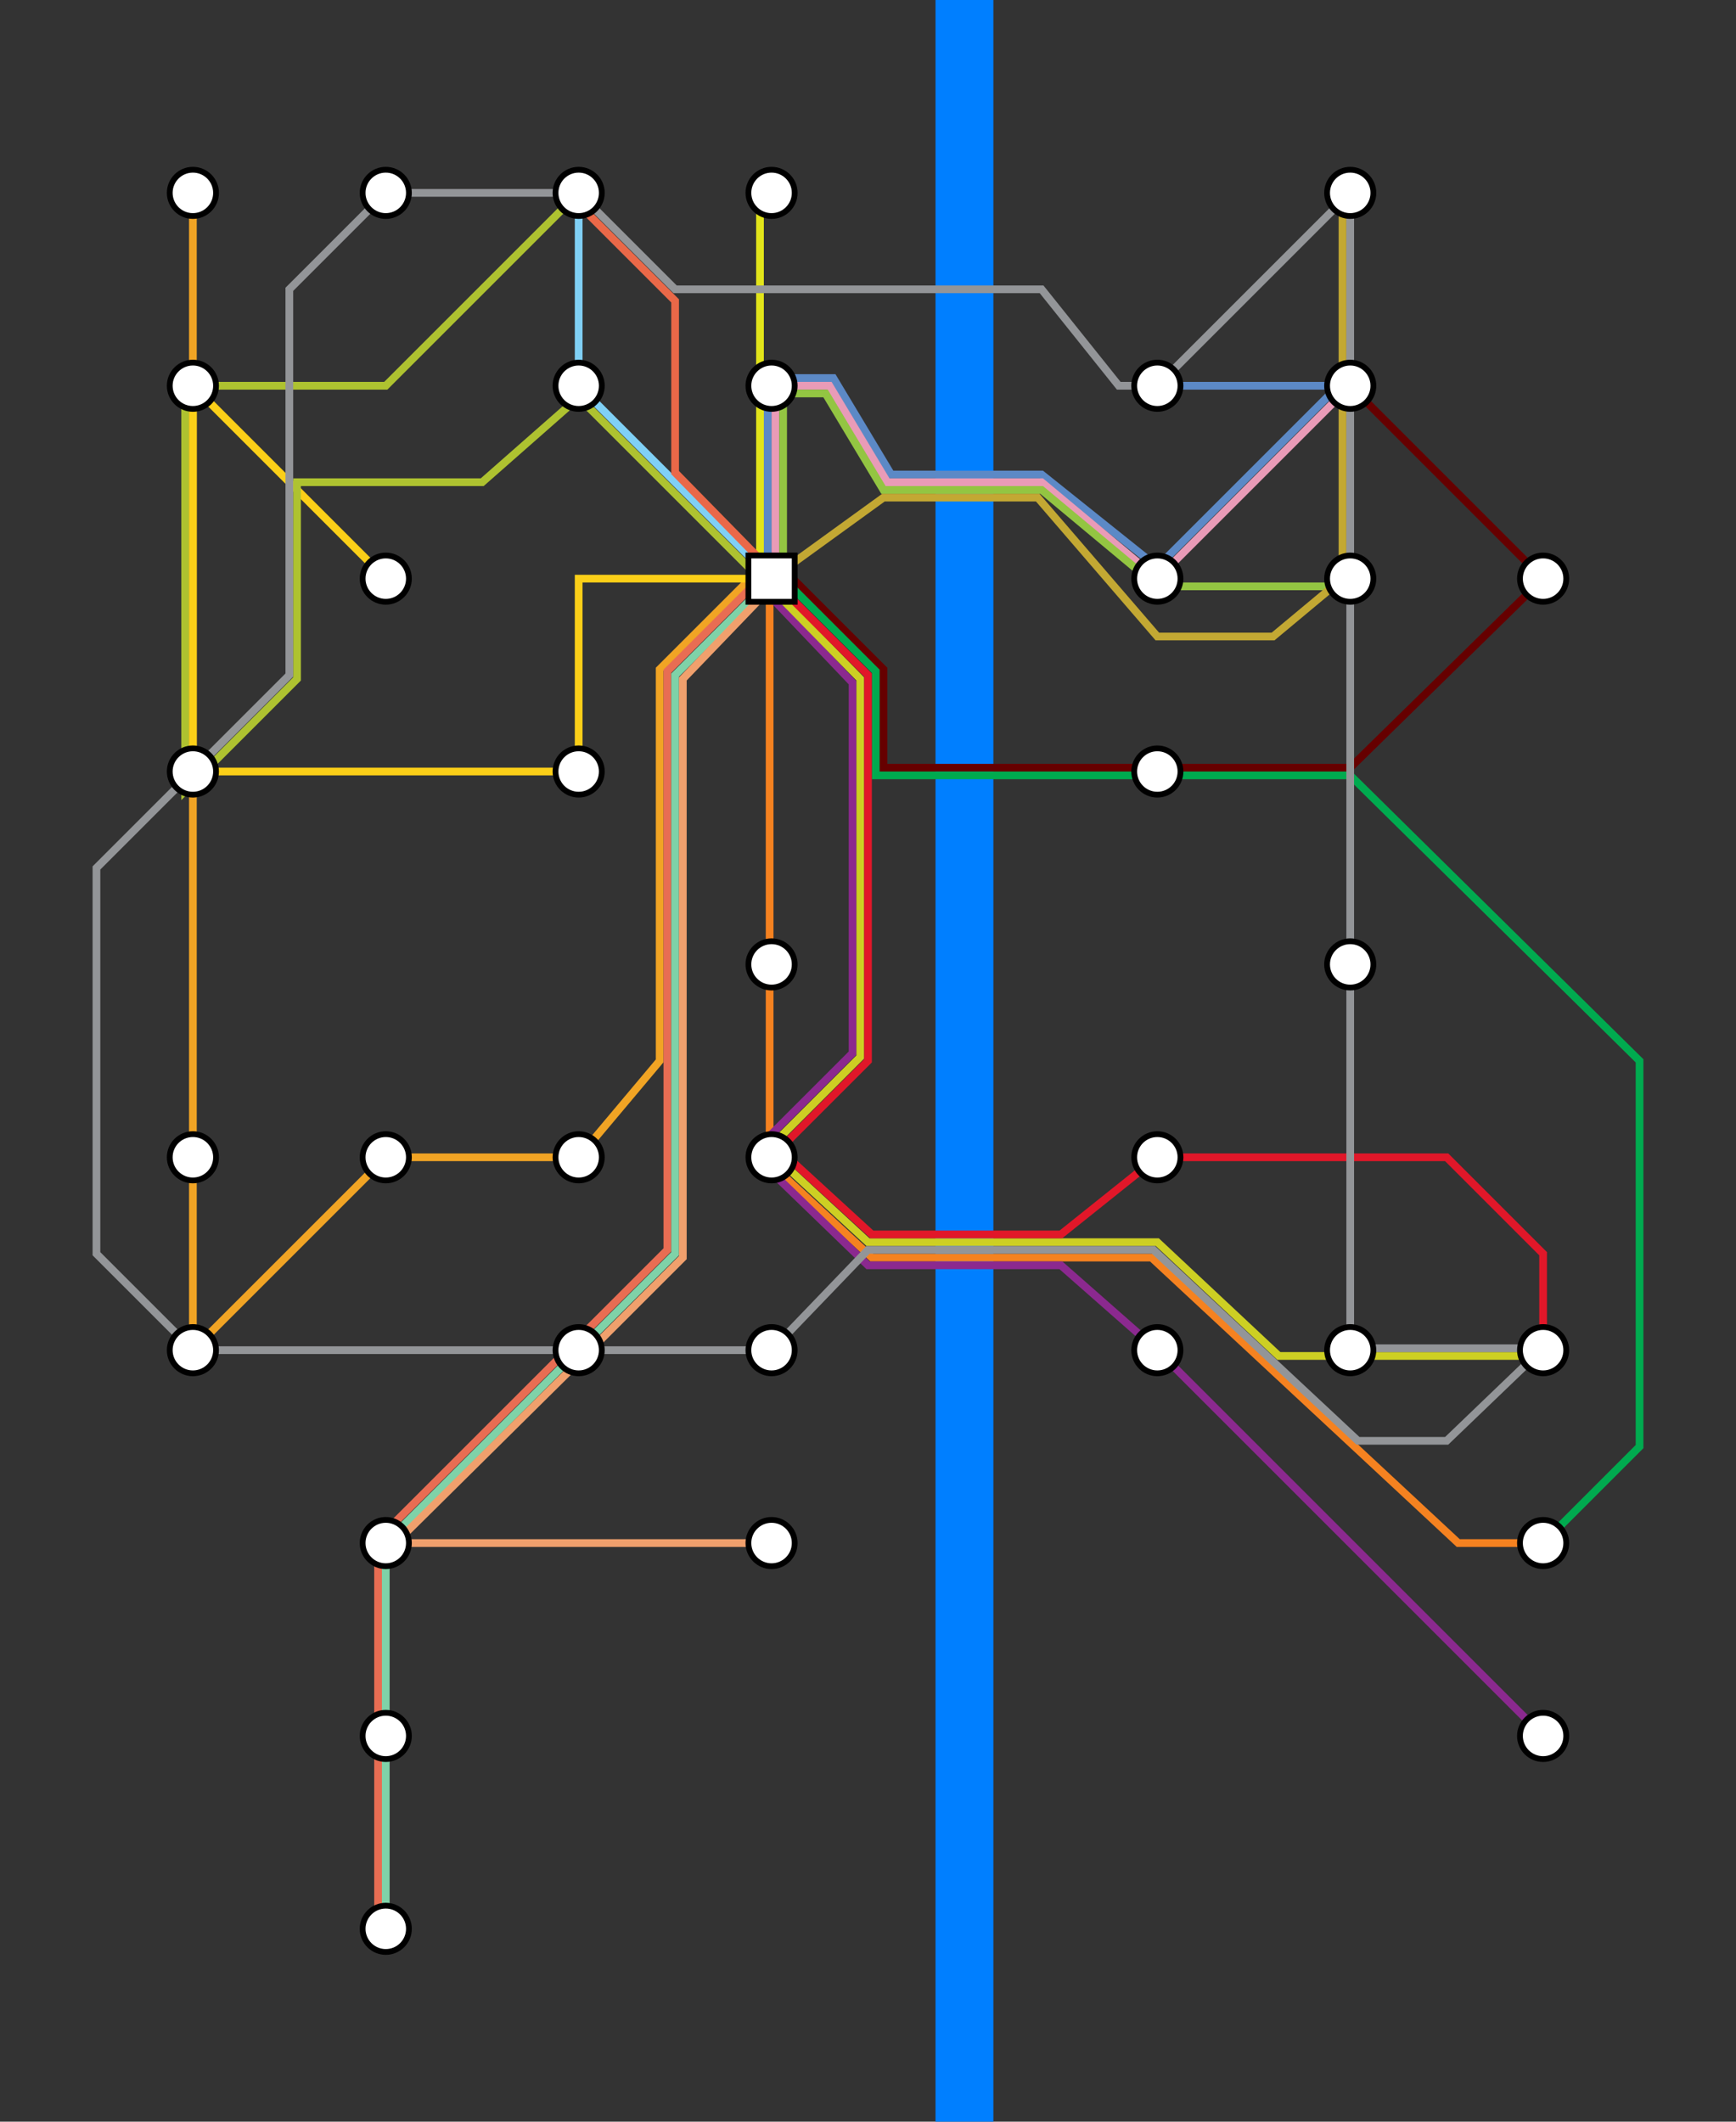 <?xml version="1.0" encoding="utf-8"?>
<!DOCTYPE svg PUBLIC "-//W3C//DTD SVG 1.1//EN" "http://www.w3.org/Graphics/SVG/1.1/DTD/svg11.dtd">
<!-- Hand Edited File to tidy things up -->
<svg version="1.1" xmlns="http://www.w3.org/2000/svg" xmlns:xlink="http://www.w3.org/1999/xlink" viewBox="0 0 900 1100">
<rect x="0" y="0" width="900" height="1100" fill="#333333" stroke="none"/>
<symbol id="MajorBusStop">
	<g>
		<circle cx="15" cy="15" r="12" fill="white" stroke="black" stroke-width="3" />
	</g>
</symbol>
<symbol id="TransportCentre">
	<g>
		<rect x="3" y="3" width="24" height="24" fill="white" stroke="black" stroke-width="3" />
	</g>
</symbol>
<g id="BG">
	<rect id="river" x="485" y="0" height="1110" width="30" fill="#007FFF" />
</g>
<g id="routes" style="fill:none;stroke-width:4;">
	<!-- Transport Center 400 300 -->
	<!-- Shift lines by factor of 4 (thinkness) to overcome overlapping lines -->
	<path id="r01" style="stroke:#E2E41A;" d="M 394 300 L 394 100" title="Route #1" />
	<path id="r02" style="stroke:#F58220;" d="M 399 300 L 399 603 L 452 652 L 597 652 L 756 800 L 800 800" title="Route #2" />
	<path id="r03" style="stroke:#F1A424;" d="M 394 295 L 342 347 L 342 550 L 300 600 L 200 600 L 100 700 L 100 100" title="Route #3" />
	<path id="r04" style="stroke:#5C89C6;" d="M 398 300 L 398 196 L 432 196 L 462 246 L 540 246 L 600 294 L 694 200 L 600 200" title="Route #4" />
	<path id="r05" style="stroke:#E99BB7;" d="M 402 300 L 402 200 L 430 200 L 460 250 L 540 250 L 600 300 L 700 200" title="Route #5" />
	<path id="r06" style="stroke:#E86D53;" d="M 400 294 L 346 348 L 346 648 L 296 698 L 196 798 L 196 1000" title="Route #6" />
	<path id="r07" style="stroke:#7FD2A8;" d="M 400 300 L 350 350 L 350 650 L 300 700 L 200 800 L 200 1000" title="Route #7" />
	<path id="r08" style="stroke:#FBCF18;" d="M 400 300 L 300 300 L 300 400 L 100 400 L 100 200 L 200 300" title="Route #8" />
	<path id="r09" style="stroke:#AEC230;" d="M 400 306 L 300 206 L 250 250 L 154 250 L 154 352 L 96 410 L 96 200 L 200 200 L 300 100" title="Route #9" />
	<path id="r10" style="stroke:#8B298F;" d="M 402 312 L 442 354 L 442 546 L 390 598 L 450 656 L 550 656 L 600 700 L 800 900" title="Route #10" />
	<path id="r11" style="stroke:#93C542;" d="M 406 300 L 406 204 L 428 204 L 458 254 L 540 254 L 600 304 L 700 304" title="Route #11" />
	<path id="r12" style="stroke:#F0A06D;" d="M 404 300 L 354 352 L 354 652 L 304 702 L 205 800 L 400 800" title="Route #12" />
	<path id="r13" style="stroke:#CDCF23;" d="M 400 305 L 446 352 L 446 548 L 398 596 L 450 644 L 600 644 L 663 703 L 700 703 L 800 703" title="Route #13" />
	<path id="r14" style="stroke:#660000;" d="M 405 294 L 458 347 L 458 398 L 600 398 L 700 398 L 800 300 L 700 200" title="Route #14" />
	<path id="r15" style="stroke:#00AA4F;" d="M 404 298 L 454 348 L 454 402 L 700 402 L 850 550 L 850 750 L 800 800" title="Route #15" />
	<path id="r16" style="stroke:#C3A833;" d="M 400 300 L 458 258 L 538 258 L 600 330 L 660 330 L 696 300 L 696 100" title="Route #16" />
	<path id="r17" style="stroke:#E11729;" d="M 400 300 L 450 350 L 450 550 L 404 596 L 452 640 L 550 640 L 600 600 L 750 600 L 800 650 L 800 700" title="Route #17" />
	<path id="r18" style="stroke:#80D0F5;" d="M 400 300 L 300 200 L 300 100" title="Route #18" />
	<path id="rCE" style="stroke:#EA6848;" d="M 400 296 L 350 245 L 350 156 L 300 106" title ="Route #CE" />
	<path id="rOrbiter" style="stroke:#939598;" d="M 200 100 L 300 100 L 350 150 L 540 150 L 580 200 L 600 200 L 700 100 L 700 699 L 800 699 L 750 747 L 704 747 L 598 648 L 450 648 L 400 700 L 100 700 L 50 650 L 50 450 L 150 350 L 150 150 L 200 100" title="Orbiter" />
</g>
<g id="stops">
	<!-- Based on a stop having the dimensions of 15x15 these place them directly in the middle of lines -->
	<!-- Row 1 -->
	<use xlink:href="#MajorBusStop" x="85" y="85"/>
	<use xlink:href="#MajorBusStop" x="185" y="85"/>
	<use xlink:href="#MajorBusStop" x="285" y="85"/>
	<use xlink:href="#MajorBusStop" x="385" y="85"/>
	<!-- River -->
	<!--<use xlink:href="#MajorBusStop" x="585" y="85"/>-->
	<use xlink:href="#MajorBusStop" x="685" y="85"/>
	<!--<use xlink:href="#MajorBusStop" x="785" y="85"/>-->
	<!-- Row 2 -->
	<use xlink:href="#MajorBusStop" x="85" y="185"/>
	<!--<use xlink:href="#MajorBusStop" x="185" y="185"/>-->
	<use xlink:href="#MajorBusStop" x="285" y="185"/>
	<use xlink:href="#MajorBusStop" x="385" y="185"/>
	<!-- River -->
	<use xlink:href="#MajorBusStop" x="585" y="185"/>
	<use xlink:href="#MajorBusStop" x="685" y="185"/>
	<!--<use xlink:href="#MajorBusStop" x="785" y="185"/>-->
	<!-- Row 3 -->
	<!--<use xlink:href="#MajorBusStop" x="85" y="285"/>-->
	<use xlink:href="#MajorBusStop" x="185" y="285"/>
	<!--<use xlink:href="#MajorBusStop" x="285" y="285"/>-->
	<use xlink:href="#TransportCentre" x="385" y="285"/>
	<!-- River -->
	<use xlink:href="#MajorBusStop" x="585" y="285"/>
	<use xlink:href="#MajorBusStop" x="685" y="285"/>
	<use xlink:href="#MajorBusStop" x="785" y="285"/>
	<!-- Row 4 -->
	<use xlink:href="#MajorBusStop" x="85" y="385"/>
	<!--<use xlink:href="#MajorBusStop" x="185" y="385"/>-->
	<use xlink:href="#MajorBusStop" x="285" y="385"/>
	<!--<use xlink:href="#MajorBusStop" x="385" y="385"/>-->
	<!-- River -->
	<use xlink:href="#MajorBusStop" x="585" y="385"/>
	<!--<use xlink:href="#MajorBusStop" x="685" y="385"/>-->
	<!--<use xlink:href="#MajorBusStop" x="785" y="385"/>-->
	<!-- Row 5 -->
	<!--<use xlink:href="#MajorBusStop" x="85" y="485"/>-->
	<!--<use xlink:href="#MajorBusStop" x="185" y="485"/>-->
	<!--<use xlink:href="#MajorBusStop" x="285" y="485"/>-->
	<use xlink:href="#MajorBusStop" x="385" y="485"/>
	<!-- River -->
	<!--<use xlink:href="#MajorBusStop" x="585" y="485"/>-->
	<use xlink:href="#MajorBusStop" x="685" y="485"/>
	<!--<use xlink:href="#MajorBusStop" x="785" y="485"/>-->
	<!-- Row 6 -->
	<use xlink:href="#MajorBusStop" x="85" y="585"/>
	<use xlink:href="#MajorBusStop" x="185" y="585"/>
	<use xlink:href="#MajorBusStop" x="285" y="585"/>
	<use xlink:href="#MajorBusStop" x="385" y="585"/>
	<!-- River -->
	<use xlink:href="#MajorBusStop" x="585" y="585"/>
	<!--<use xlink:href="#MajorBusStop" x="685" y="585"/>-->
	<!--<use xlink:href="#MajorBusStop" x="785" y="585"/>-->
	<!-- Row 7 -->
	<use xlink:href="#MajorBusStop" x="85" y="685"/>
	<!--<use xlink:href="#MajorBusStop" x="185" y="685"/>-->
	<use xlink:href="#MajorBusStop" x="285" y="685"/>
	<use xlink:href="#MajorBusStop" x="385" y="685"/>
	<!-- River -->
	<use xlink:href="#MajorBusStop" x="585" y="685"/>
	<use xlink:href="#MajorBusStop" x="685" y="685"/>
	<use xlink:href="#MajorBusStop" x="785" y="685"/>
	<!-- Row 8 -->
	<!--<use xlink:href="#MajorBusStop" x="85" y="785"/>-->
	<use xlink:href="#MajorBusStop" x="185" y="785"/>
	<!--<use xlink:href="#MajorBusStop" x="285" y="785"/>-->
	<use xlink:href="#MajorBusStop" x="385" y="785"/>
	<!-- River -->
	<!--<use xlink:href="#MajorBusStop" x="585" y="785"/>-->
	<!--<use xlink:href="#MajorBusStop" x="685" y="785"/>-->
	<use xlink:href="#MajorBusStop" x="785" y="785"/>
	<!-- Row 9 -->
	<!--<use xlink:href="#MajorBusStop" x="85" y="885"/>-->
	<use xlink:href="#MajorBusStop" x="185" y="885"/>
	<!--<use xlink:href="#MajorBusStop" x="285" y="885"/>-->
	<!--<use xlink:href="#MajorBusStop" x="385" y="885"/>-->
	<!-- River -->
	<!--<use xlink:href="#MajorBusStop" x="585" y="885"/>-->
	<!--<use xlink:href="#MajorBusStop" x="685" y="885"/>-->
	<use xlink:href="#MajorBusStop" x="785" y="885"/>
	<!-- Row 10 -->
	<!--<use xlink:href="#MajorBusStop" x="85" y="985"/>-->
	<use xlink:href="#MajorBusStop" x="185" y="985"/>
	<!--<use xlink:href="#MajorBusStop" x="285" y="985"/>-->
	<!--<use xlink:href="#MajorBusStop" x="385" y="985"/>-->
	<!-- River -->
	<!--<use xlink:href="#MajorBusStop" x="585" y="985"/>-->
	<!--<use xlink:href="#MajorBusStop" x="685" y="985"/>-->
	<!--<use xlink:href="#MajorBusStop" x="785" y="985"/>-->
</g>
</svg>

